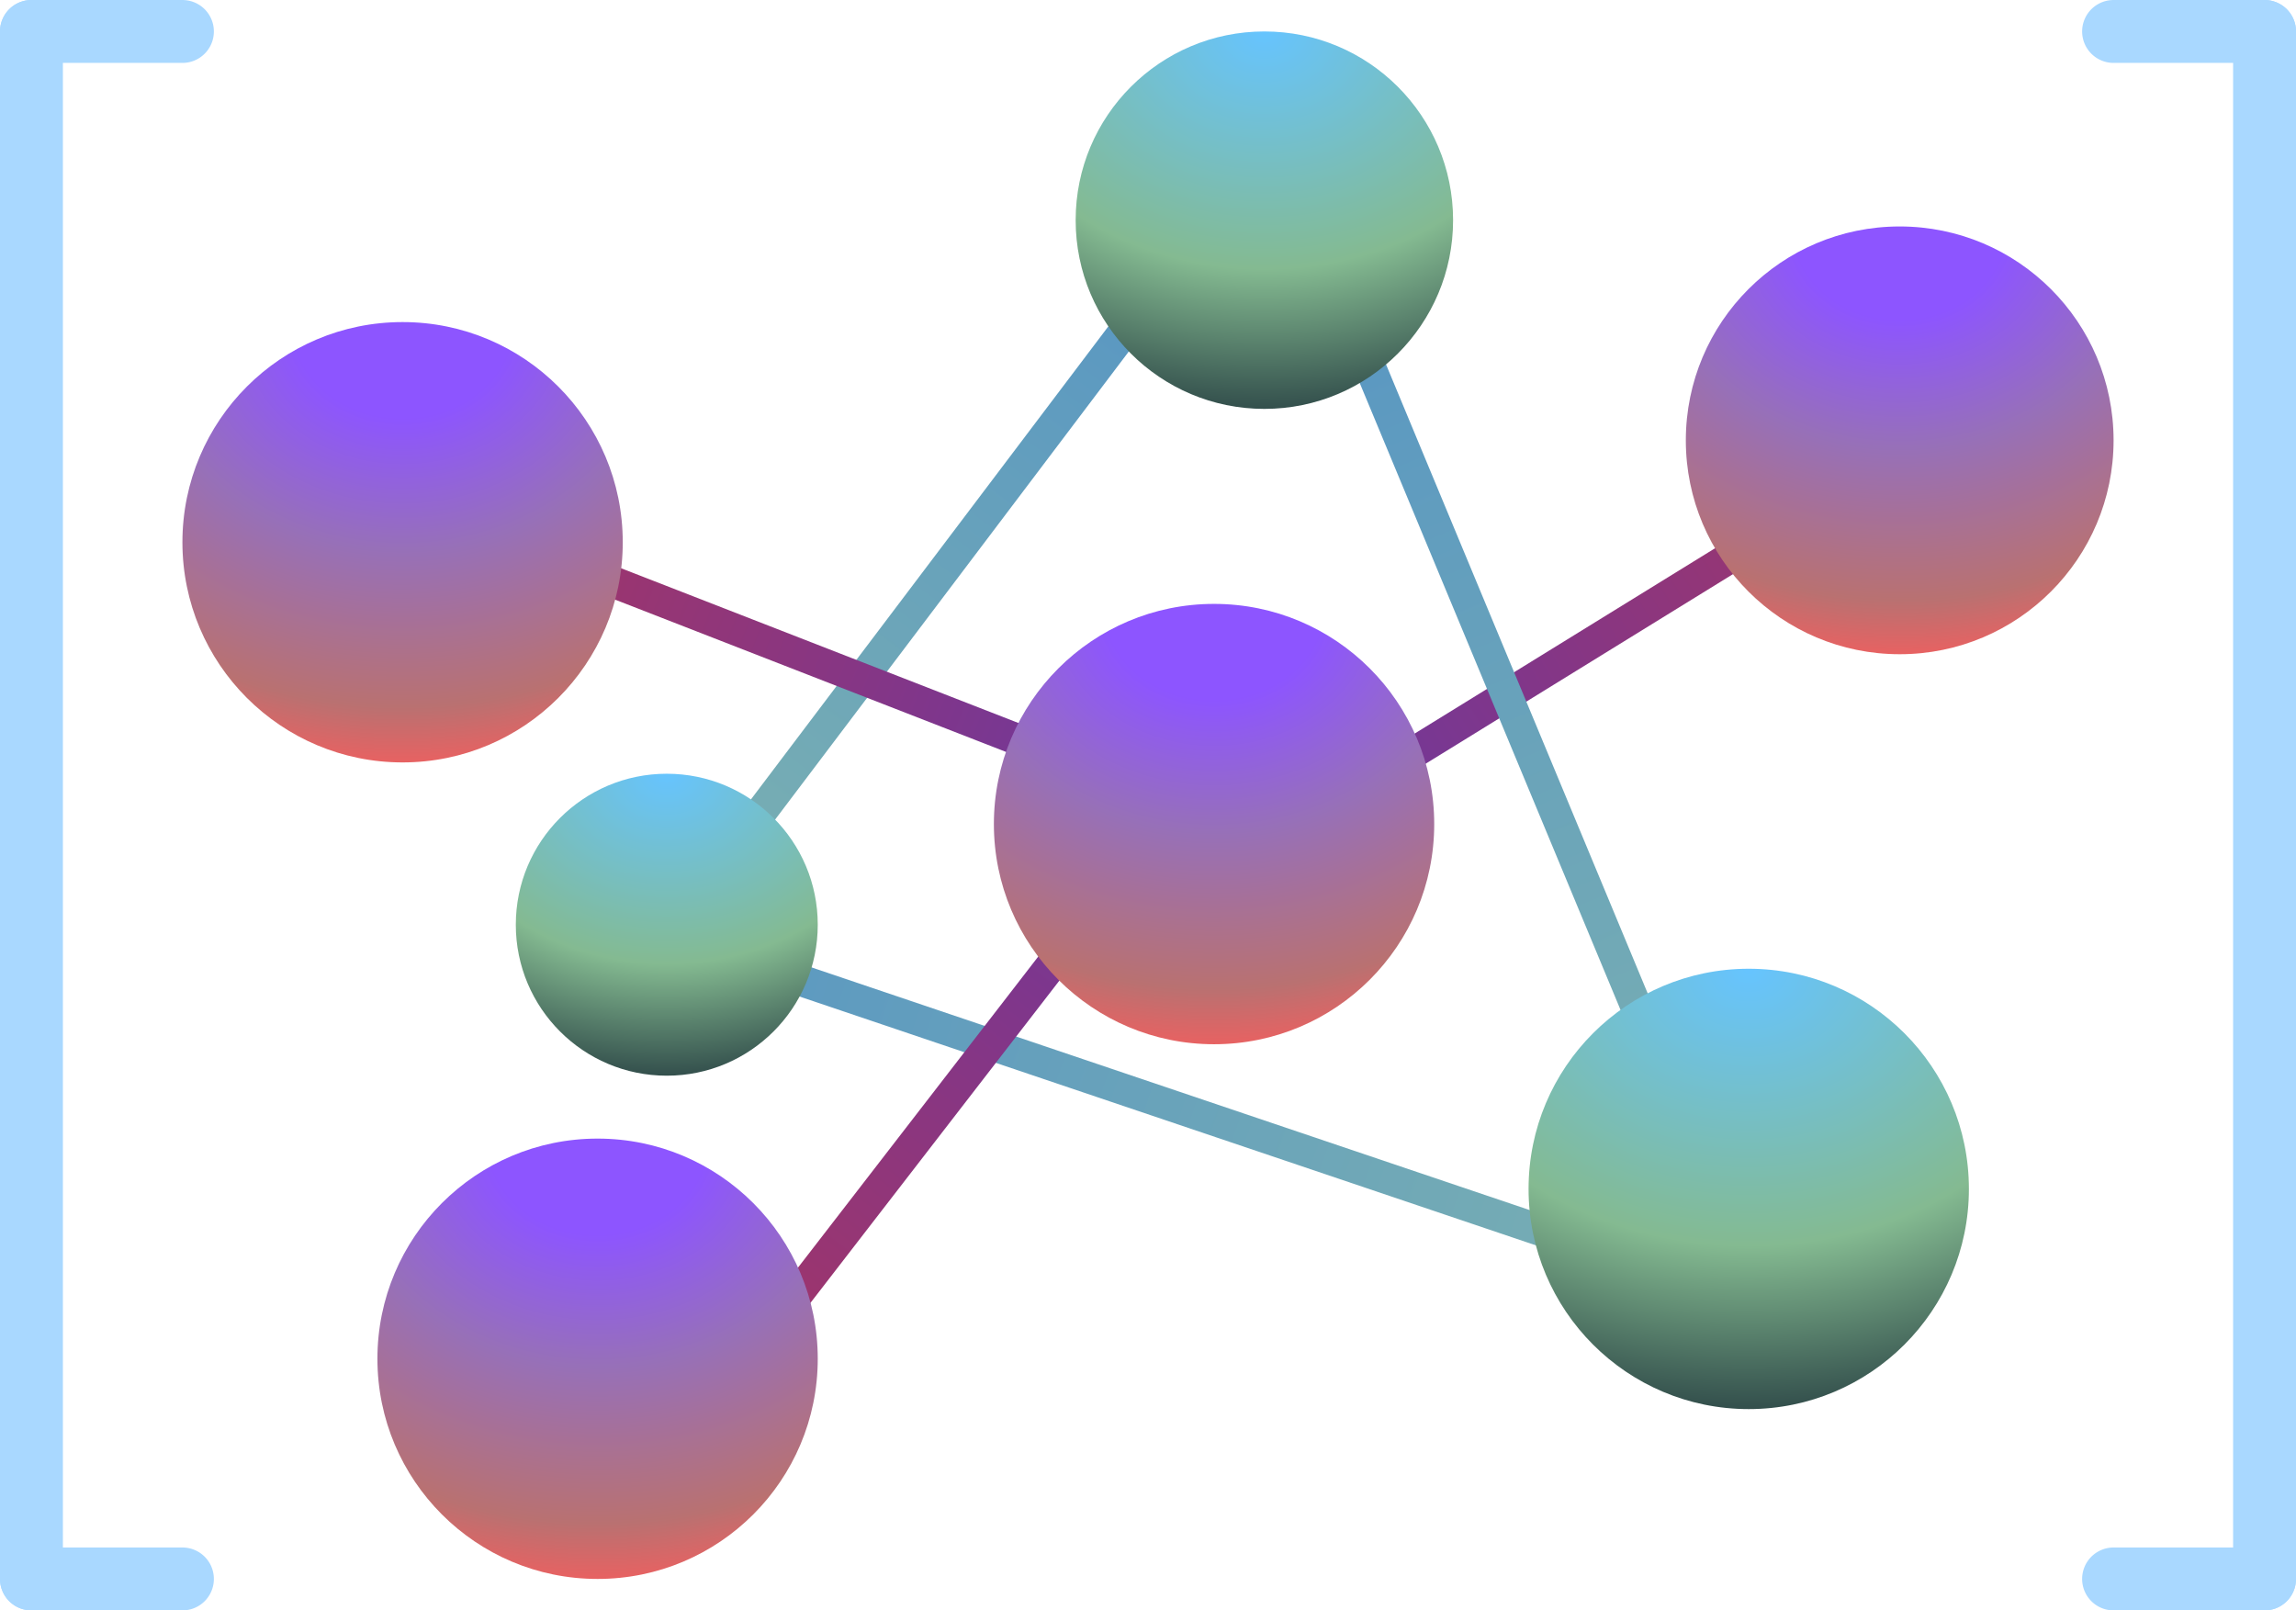 <svg width="365" height="256" viewBox="0 0 365 256" shape-rendering="geometricPrecision" xmlns="http://www.w3.org/2000/svg" xmlns:xlink="http://www.w3.org/1999/xlink"> <defs><linearGradient id="stroke-fill-aZ0Z-3o-aZ0Z-3p" x1="3.8" y1="0" x2="-6.87" y2="0"><stop offset="0.141" stop-color="#9ECB9F" stop-opacity="1"></stop><stop offset="0.481" stop-color="#337AD6" stop-opacity="1"></stop></linearGradient></defs><path d="M105.301 0Q105.301 -0.123 105.289 -0.245Q105.277 -0.367 105.253 -0.488Q105.229 -0.608 105.193 -0.726Q105.157 -0.843 105.11 -0.957Q105.063 -1.07 105.006 -1.178Q104.948 -1.287 104.879 -1.389Q104.811 -1.491 104.733 -1.586Q104.655 -1.681 104.569 -1.768Q104.482 -1.855 104.387 -1.933Q104.292 -2.01 104.19 -2.079Q104.088 -2.147 103.979 -2.205Q103.871 -2.263 103.757 -2.31Q103.644 -2.357 103.526 -2.392Q103.409 -2.428 103.288 -2.452Q103.168 -2.476 103.046 -2.488Q102.924 -2.5 102.801 -2.5L0 -2.5Q-0.123 -2.5 -0.245 -2.488Q-0.367 -2.476 -0.488 -2.452Q-0.608 -2.428 -0.726 -2.392Q-0.843 -2.357 -0.957 -2.31Q-1.07 -2.263 -1.178 -2.205Q-1.287 -2.147 -1.389 -2.079Q-1.491 -2.01 -1.586 -1.933Q-1.681 -1.855 -1.768 -1.768Q-1.855 -1.681 -1.933 -1.586Q-2.01 -1.491 -2.079 -1.389Q-2.147 -1.287 -2.205 -1.178Q-2.263 -1.07 -2.31 -0.957Q-2.357 -0.843 -2.392 -0.726Q-2.428 -0.608 -2.452 -0.488Q-2.476 -0.367 -2.488 -0.245Q-2.5 -0.123 -2.5 0Q-2.5 0.123 -2.488 0.245Q-2.476 0.367 -2.452 0.488Q-2.428 0.608 -2.392 0.726Q-2.357 0.843 -2.31 0.957Q-2.263 1.07 -2.205 1.178Q-2.147 1.287 -2.079 1.389Q-2.01 1.491 -1.933 1.586Q-1.855 1.681 -1.768 1.768Q-1.681 1.855 -1.586 1.933Q-1.491 2.01 -1.389 2.079Q-1.287 2.147 -1.178 2.205Q-1.07 2.263 -0.957 2.31Q-0.843 2.357 -0.726 2.392Q-0.608 2.428 -0.488 2.452Q-0.367 2.476 -0.245 2.488Q-0.123 2.5 0 2.5L102.801 2.5Q102.924 2.5 103.046 2.488Q103.168 2.476 103.288 2.452Q103.409 2.428 103.526 2.392Q103.644 2.357 103.757 2.31Q103.871 2.263 103.979 2.205Q104.088 2.147 104.19 2.079Q104.292 2.01 104.387 1.933Q104.482 1.855 104.569 1.768Q104.655 1.681 104.733 1.586Q104.811 1.491 104.879 1.389Q104.948 1.287 105.006 1.178Q105.063 1.07 105.11 0.957Q105.157 0.843 105.193 0.726Q105.229 0.608 105.253 0.488Q105.277 0.367 105.289 0.245Q105.301 0.123 105.301 0Z" stroke-dasharray="" stroke-linecap="round" stroke-linejoin="miter" stroke-width="5" shape-rendering="geometricPrecision" fill="url(#stroke-fill-aZ0Z-3o-aZ0Z-3p)" transform="matrix(-0.603 0.798 -0.798 -0.603 180 51)" fill-rule="evenodd"></path>  <defs><linearGradient id="stroke-fill-aZ0Z-3g-aZ0Z-3h" x1="3.8" y1="0" x2="-6.87" y2="0"><stop offset="0.141" stop-color="#3E39CE" stop-opacity="1"></stop><stop offset="0.481" stop-color="#D53333" stop-opacity="1"></stop></linearGradient></defs><path d="M85.138 0Q85.138 -0.123 85.126 -0.245Q85.114 -0.367 85.09 -0.488Q85.066 -0.608 85.03 -0.726Q84.995 -0.843 84.947 -0.957Q84.9 -1.07 84.843 -1.178Q84.785 -1.287 84.716 -1.389Q84.648 -1.491 84.57 -1.586Q84.492 -1.681 84.406 -1.768Q84.319 -1.855 84.224 -1.933Q84.129 -2.01 84.027 -2.079Q83.925 -2.147 83.816 -2.205Q83.708 -2.263 83.594 -2.31Q83.481 -2.357 83.364 -2.392Q83.246 -2.428 83.126 -2.452Q83.005 -2.476 82.883 -2.488Q82.761 -2.5 82.638 -2.5L0 -2.5Q-0.123 -2.5 -0.245 -2.488Q-0.367 -2.476 -0.488 -2.452Q-0.608 -2.428 -0.726 -2.392Q-0.843 -2.357 -0.957 -2.31Q-1.07 -2.263 -1.178 -2.205Q-1.287 -2.147 -1.389 -2.079Q-1.491 -2.01 -1.586 -1.933Q-1.681 -1.855 -1.768 -1.768Q-1.855 -1.681 -1.933 -1.586Q-2.01 -1.491 -2.079 -1.389Q-2.147 -1.287 -2.205 -1.178Q-2.263 -1.07 -2.31 -0.957Q-2.357 -0.843 -2.392 -0.726Q-2.428 -0.608 -2.452 -0.488Q-2.476 -0.367 -2.488 -0.245Q-2.5 -0.123 -2.5 0Q-2.5 0.123 -2.488 0.245Q-2.476 0.367 -2.452 0.488Q-2.428 0.608 -2.392 0.726Q-2.357 0.843 -2.31 0.957Q-2.263 1.07 -2.205 1.178Q-2.147 1.287 -2.079 1.389Q-2.01 1.491 -1.933 1.586Q-1.855 1.681 -1.768 1.768Q-1.681 1.855 -1.586 1.933Q-1.491 2.01 -1.389 2.079Q-1.287 2.147 -1.178 2.205Q-1.07 2.263 -0.957 2.31Q-0.843 2.357 -0.726 2.392Q-0.608 2.428 -0.488 2.452Q-0.367 2.476 -0.245 2.488Q-0.123 2.5 0 2.5L82.638 2.5Q82.761 2.5 82.883 2.488Q83.005 2.476 83.126 2.452Q83.246 2.428 83.364 2.392Q83.481 2.357 83.594 2.31Q83.708 2.263 83.816 2.205Q83.925 2.147 84.027 2.079Q84.129 2.01 84.224 1.933Q84.319 1.855 84.406 1.768Q84.492 1.681 84.57 1.586Q84.648 1.491 84.716 1.389Q84.785 1.287 84.843 1.178Q84.9 1.07 84.947 0.957Q84.995 0.843 85.03 0.726Q85.066 0.608 85.09 0.488Q85.114 0.367 85.126 0.245Q85.138 0.123 85.138 0Z" stroke-dasharray="" stroke-linecap="round" stroke-linejoin="miter" stroke-width="5" shape-rendering="geometricPrecision" fill="url(#stroke-fill-aZ0Z-3g-aZ0Z-3h)" transform="matrix(0.932 0.363 -0.363 0.932 91 90)" fill-rule="evenodd"></path>  <defs><linearGradient id="stroke-fill-aZ0Z-41-aZ0Z-42" x1="3.8" y1="0" x2="-6.87" y2="0"><stop offset="0.141" stop-color="#9ECB9F" stop-opacity="1"></stop><stop offset="0.481" stop-color="#337AD6" stop-opacity="1"></stop></linearGradient></defs><path d="M161.88 0Q161.88 -0.123 161.868 -0.245Q161.856 -0.367 161.832 -0.488Q161.808 -0.608 161.772 -0.726Q161.737 -0.843 161.69 -0.957Q161.643 -1.07 161.585 -1.178Q161.527 -1.287 161.459 -1.389Q161.39 -1.491 161.313 -1.586Q161.235 -1.681 161.148 -1.768Q161.061 -1.855 160.966 -1.933Q160.871 -2.01 160.769 -2.079Q160.667 -2.147 160.559 -2.205Q160.45 -2.263 160.337 -2.31Q160.223 -2.357 160.106 -2.392Q159.988 -2.428 159.868 -2.452Q159.747 -2.476 159.625 -2.488Q159.503 -2.5 159.38 -2.5L0 -2.5Q-0.123 -2.5 -0.245 -2.488Q-0.367 -2.476 -0.488 -2.452Q-0.608 -2.428 -0.726 -2.392Q-0.843 -2.357 -0.957 -2.31Q-1.07 -2.263 -1.178 -2.205Q-1.287 -2.147 -1.389 -2.079Q-1.491 -2.01 -1.586 -1.933Q-1.681 -1.855 -1.768 -1.768Q-1.855 -1.681 -1.933 -1.586Q-2.01 -1.491 -2.079 -1.389Q-2.147 -1.287 -2.205 -1.178Q-2.263 -1.07 -2.31 -0.957Q-2.357 -0.843 -2.392 -0.726Q-2.428 -0.608 -2.452 -0.488Q-2.476 -0.367 -2.488 -0.245Q-2.5 -0.123 -2.5 0Q-2.5 0.123 -2.488 0.245Q-2.476 0.367 -2.452 0.488Q-2.428 0.608 -2.392 0.726Q-2.357 0.843 -2.31 0.957Q-2.263 1.07 -2.205 1.178Q-2.147 1.287 -2.079 1.389Q-2.01 1.491 -1.933 1.586Q-1.855 1.681 -1.768 1.768Q-1.681 1.855 -1.586 1.933Q-1.491 2.01 -1.389 2.079Q-1.287 2.147 -1.178 2.205Q-1.07 2.263 -0.957 2.31Q-0.843 2.357 -0.726 2.392Q-0.608 2.428 -0.488 2.452Q-0.367 2.476 -0.245 2.488Q-0.123 2.5 0 2.5L159.38 2.5Q159.503 2.5 159.625 2.488Q159.747 2.476 159.868 2.452Q159.988 2.428 160.106 2.392Q160.223 2.357 160.337 2.31Q160.45 2.263 160.559 2.205Q160.667 2.147 160.769 2.079Q160.871 2.01 160.966 1.933Q161.061 1.855 161.148 1.768Q161.235 1.681 161.313 1.586Q161.39 1.491 161.459 1.389Q161.527 1.287 161.585 1.178Q161.643 1.07 161.69 0.957Q161.737 0.843 161.772 0.726Q161.808 0.608 161.832 0.488Q161.856 0.367 161.868 0.245Q161.88 0.123 161.88 0Z" stroke-dasharray="" stroke-linecap="round" stroke-linejoin="miter" stroke-width="5" shape-rendering="geometricPrecision" fill="url(#stroke-fill-aZ0Z-41-aZ0Z-42)" transform="matrix(0.947 0.32 -0.32 0.947 110 150)" fill-rule="evenodd"></path>  <defs><linearGradient id="stroke-fill-aZ0Z-3i-aZ0Z-3j" x1="3.8" y1="0" x2="-6.87" y2="0"><stop offset="0.141" stop-color="#3E39CE" stop-opacity="1"></stop><stop offset="0.481" stop-color="#D53333" stop-opacity="1"></stop></linearGradient></defs><path d="M85.909 0Q85.909 -0.123 85.897 -0.245Q85.885 -0.367 85.861 -0.488Q85.837 -0.608 85.801 -0.726Q85.765 -0.843 85.718 -0.957Q85.671 -1.07 85.613 -1.178Q85.555 -1.287 85.487 -1.389Q85.419 -1.491 85.341 -1.586Q85.263 -1.681 85.176 -1.768Q85.09 -1.855 84.995 -1.933Q84.9 -2.01 84.797 -2.079Q84.695 -2.147 84.587 -2.205Q84.479 -2.263 84.365 -2.31Q84.252 -2.357 84.134 -2.392Q84.017 -2.428 83.896 -2.452Q83.776 -2.476 83.654 -2.488Q83.531 -2.5 83.409 -2.5L0 -2.5Q-0.123 -2.5 -0.245 -2.488Q-0.367 -2.476 -0.488 -2.452Q-0.608 -2.428 -0.726 -2.392Q-0.843 -2.357 -0.957 -2.31Q-1.07 -2.263 -1.178 -2.205Q-1.287 -2.147 -1.389 -2.079Q-1.491 -2.01 -1.586 -1.933Q-1.681 -1.855 -1.768 -1.768Q-1.855 -1.681 -1.933 -1.586Q-2.01 -1.491 -2.079 -1.389Q-2.147 -1.287 -2.205 -1.178Q-2.263 -1.07 -2.31 -0.957Q-2.357 -0.843 -2.392 -0.726Q-2.428 -0.608 -2.452 -0.488Q-2.476 -0.367 -2.488 -0.245Q-2.5 -0.123 -2.5 0Q-2.5 0.123 -2.488 0.245Q-2.476 0.367 -2.452 0.488Q-2.428 0.608 -2.392 0.726Q-2.357 0.843 -2.31 0.957Q-2.263 1.07 -2.205 1.178Q-2.147 1.287 -2.079 1.389Q-2.01 1.491 -1.933 1.586Q-1.855 1.681 -1.768 1.768Q-1.681 1.855 -1.586 1.933Q-1.491 2.01 -1.389 2.079Q-1.287 2.147 -1.178 2.205Q-1.07 2.263 -0.957 2.31Q-0.843 2.357 -0.726 2.392Q-0.608 2.428 -0.488 2.452Q-0.367 2.476 -0.245 2.488Q-0.123 2.5 0 2.5L83.409 2.5Q83.531 2.5 83.654 2.488Q83.776 2.476 83.896 2.452Q84.017 2.428 84.134 2.392Q84.252 2.357 84.365 2.31Q84.479 2.263 84.587 2.205Q84.695 2.147 84.797 2.079Q84.9 2.01 84.995 1.933Q85.09 1.855 85.176 1.768Q85.263 1.681 85.341 1.586Q85.419 1.491 85.487 1.389Q85.555 1.287 85.613 1.178Q85.671 1.07 85.718 0.957Q85.765 0.843 85.801 0.726Q85.837 0.608 85.861 0.488Q85.885 0.367 85.897 0.245Q85.909 0.123 85.909 0Z" stroke-dasharray="" stroke-linecap="round" stroke-linejoin="miter" stroke-width="5" shape-rendering="geometricPrecision" fill="url(#stroke-fill-aZ0Z-3i-aZ0Z-3j)" transform="matrix(0.611 -0.791 0.791 0.611 125 208)" fill-rule="evenodd"></path>  <defs><linearGradient id="stroke-fill-aZ0Z-3k-aZ0Z-3l" x1="3.8" y1="0" x2="-6.87" y2="0"><stop offset="0.141" stop-color="#3E39CE" stop-opacity="1"></stop><stop offset="0.481" stop-color="#D53333" stop-opacity="1"></stop></linearGradient></defs><path d="M82.425 0Q82.425 -0.123 82.413 -0.245Q82.401 -0.367 82.377 -0.488Q82.353 -0.608 82.317 -0.726Q82.282 -0.843 82.235 -0.957Q82.188 -1.07 82.13 -1.178Q82.072 -1.287 82.004 -1.389Q81.935 -1.491 81.858 -1.586Q81.78 -1.681 81.693 -1.768Q81.606 -1.855 81.511 -1.933Q81.416 -2.01 81.314 -2.079Q81.212 -2.147 81.103 -2.205Q80.995 -2.263 80.882 -2.31Q80.768 -2.357 80.651 -2.392Q80.533 -2.428 80.413 -2.452Q80.292 -2.476 80.17 -2.488Q80.048 -2.5 79.925 -2.5L0 -2.5Q-0.123 -2.5 -0.245 -2.488Q-0.367 -2.476 -0.488 -2.452Q-0.608 -2.428 -0.726 -2.392Q-0.843 -2.357 -0.957 -2.31Q-1.07 -2.263 -1.178 -2.205Q-1.287 -2.147 -1.389 -2.079Q-1.491 -2.01 -1.586 -1.933Q-1.681 -1.855 -1.768 -1.768Q-1.855 -1.681 -1.933 -1.586Q-2.01 -1.491 -2.079 -1.389Q-2.147 -1.287 -2.205 -1.178Q-2.263 -1.07 -2.31 -0.957Q-2.357 -0.843 -2.392 -0.726Q-2.428 -0.608 -2.452 -0.488Q-2.476 -0.367 -2.488 -0.245Q-2.5 -0.123 -2.5 0Q-2.5 0.123 -2.488 0.245Q-2.476 0.367 -2.452 0.488Q-2.428 0.608 -2.392 0.726Q-2.357 0.843 -2.31 0.957Q-2.263 1.07 -2.205 1.178Q-2.147 1.287 -2.079 1.389Q-2.01 1.491 -1.933 1.586Q-1.855 1.681 -1.768 1.768Q-1.681 1.855 -1.586 1.933Q-1.491 2.01 -1.389 2.079Q-1.287 2.147 -1.178 2.205Q-1.07 2.263 -0.957 2.31Q-0.843 2.357 -0.726 2.392Q-0.608 2.428 -0.488 2.452Q-0.367 2.476 -0.245 2.488Q-0.123 2.5 0 2.5L79.925 2.5Q80.048 2.5 80.17 2.488Q80.292 2.476 80.413 2.452Q80.533 2.428 80.651 2.392Q80.768 2.357 80.882 2.31Q80.995 2.263 81.103 2.205Q81.212 2.147 81.314 2.079Q81.416 2.01 81.511 1.933Q81.606 1.855 81.693 1.768Q81.78 1.681 81.858 1.586Q81.935 1.491 82.004 1.389Q82.072 1.287 82.13 1.178Q82.188 1.07 82.235 0.957Q82.282 0.843 82.317 0.726Q82.353 0.608 82.377 0.488Q82.401 0.367 82.413 0.245Q82.425 0.123 82.425 0Z" stroke-dasharray="" stroke-linecap="round" stroke-linejoin="miter" stroke-width="5" shape-rendering="geometricPrecision" fill="url(#stroke-fill-aZ0Z-3k-aZ0Z-3l)" transform="matrix(-0.851 0.525 -0.525 -0.851 289 80)" fill-rule="evenodd"></path>  <defs><linearGradient id="stroke-fill-aZ0Z-3q-aZ0Z-3r" x1="3.8" y1="0" x2="-6.87" y2="0"><stop offset="0.141" stop-color="#9ECB9F" stop-opacity="1"></stop><stop offset="0.481" stop-color="#337AD6" stop-opacity="1"></stop></linearGradient></defs><path d="M137.885 0Q137.885 -0.123 137.873 -0.245Q137.861 -0.367 137.837 -0.488Q137.813 -0.608 137.777 -0.726Q137.741 -0.843 137.694 -0.957Q137.647 -1.07 137.589 -1.178Q137.532 -1.287 137.463 -1.389Q137.395 -1.491 137.317 -1.586Q137.239 -1.681 137.152 -1.768Q137.066 -1.855 136.971 -1.933Q136.876 -2.01 136.774 -2.079Q136.671 -2.147 136.563 -2.205Q136.455 -2.263 136.341 -2.31Q136.228 -2.357 136.11 -2.392Q135.993 -2.428 135.872 -2.452Q135.752 -2.476 135.63 -2.488Q135.507 -2.5 135.385 -2.5L0 -2.5Q-0.123 -2.5 -0.245 -2.488Q-0.367 -2.476 -0.488 -2.452Q-0.608 -2.428 -0.726 -2.392Q-0.843 -2.357 -0.957 -2.31Q-1.07 -2.263 -1.178 -2.205Q-1.287 -2.147 -1.389 -2.079Q-1.491 -2.01 -1.586 -1.933Q-1.681 -1.855 -1.768 -1.768Q-1.855 -1.681 -1.933 -1.586Q-2.01 -1.491 -2.079 -1.389Q-2.147 -1.287 -2.205 -1.178Q-2.263 -1.07 -2.31 -0.957Q-2.357 -0.843 -2.392 -0.726Q-2.428 -0.608 -2.452 -0.488Q-2.476 -0.367 -2.488 -0.245Q-2.5 -0.123 -2.5 0Q-2.5 0.123 -2.488 0.245Q-2.476 0.367 -2.452 0.488Q-2.428 0.608 -2.392 0.726Q-2.357 0.843 -2.31 0.957Q-2.263 1.07 -2.205 1.178Q-2.147 1.287 -2.079 1.389Q-2.01 1.491 -1.933 1.586Q-1.855 1.681 -1.768 1.768Q-1.681 1.855 -1.586 1.933Q-1.491 2.01 -1.389 2.079Q-1.287 2.147 -1.178 2.205Q-1.07 2.263 -0.957 2.31Q-0.843 2.357 -0.726 2.392Q-0.608 2.428 -0.488 2.452Q-0.367 2.476 -0.245 2.488Q-0.123 2.5 0 2.5L135.385 2.5Q135.507 2.5 135.63 2.488Q135.752 2.476 135.872 2.452Q135.993 2.428 136.11 2.392Q136.228 2.357 136.341 2.31Q136.455 2.263 136.563 2.205Q136.671 2.147 136.774 2.079Q136.876 2.01 136.971 1.933Q137.066 1.855 137.152 1.768Q137.239 1.681 137.317 1.586Q137.395 1.491 137.463 1.389Q137.532 1.287 137.589 1.178Q137.647 1.07 137.694 0.957Q137.741 0.843 137.777 0.726Q137.813 0.608 137.837 0.488Q137.861 0.367 137.873 0.245Q137.885 0.123 137.885 0Z" stroke-dasharray="" stroke-linecap="round" stroke-linejoin="miter" stroke-width="5" shape-rendering="geometricPrecision" fill="url(#stroke-fill-aZ0Z-3q-aZ0Z-3r)" transform="matrix(0.384 0.923 -0.923 0.384 216 54)" fill-rule="evenodd"></path> <defs><radialGradient id="fill-aZ0Z-f-cNOQ-2" fx="0.5" fy="0" cx="0.5" cy="0" r="1.066" gradientTransform="translate(0.5, 0), scale(1,1), rotate(90), scale(1, 1.145), translate(-0.5, 0)"><stop offset="0.203" stop-color="#8D55FF" stop-opacity="1"></stop><stop offset="0.486" stop-color="#9770B8" stop-opacity="1"></stop><stop offset="0.82" stop-color="#B97171" stop-opacity="1"></stop><stop offset="1" stop-color="#FF5A5A" stop-opacity="1"></stop></radialGradient></defs><path d="M35 70C54.33 70 70 54.33 70 35C70 15.67 54.33 0 35 0C15.67 0 0 15.67 0 35C0 54.33 15.67 70 35 70Z" shape-rendering="geometricPrecision" fill="url(#fill-aZ0Z-f-cNOQ-2)" style="fill-rule:evenodd" transform="matrix(1 0 0 1 29 51.2)"></path><defs><radialGradient id="fill-aZ0Z-3a-aZ0Z-3b" fx="0.5" fy="0" cx="0.5" cy="0" r="1.066" gradientTransform="translate(0.5, 0), scale(1,1), rotate(90), scale(1, 1.145), translate(-0.5, 0)"><stop offset="0.203" stop-color="#8D55FF" stop-opacity="1"></stop><stop offset="0.486" stop-color="#9770B8" stop-opacity="1"></stop><stop offset="0.82" stop-color="#B97171" stop-opacity="1"></stop><stop offset="1" stop-color="#FF5A5A" stop-opacity="1"></stop></radialGradient></defs><path d="M34 68C52.778 68 68 52.778 68 34C68 15.222 52.778 0 34 0C15.222 0 0 15.222 0 34C0 52.778 15.222 68 34 68Z" shape-rendering="geometricPrecision" fill="url(#fill-aZ0Z-3a-aZ0Z-3b)" style="fill-rule:evenodd" transform="matrix(1 0 0 1 268 36)"></path><defs><radialGradient id="fill-aZ0Z-37-aZ0Z-38" fx="0.5" fy="0" cx="0.5" cy="0" r="1.066" gradientTransform="translate(0.5, 0), scale(1,1), rotate(90), scale(1, 1.145), translate(-0.5, 0)"><stop offset="0.203" stop-color="#8D55FF" stop-opacity="1"></stop><stop offset="0.486" stop-color="#9770B8" stop-opacity="1"></stop><stop offset="0.82" stop-color="#B97171" stop-opacity="1"></stop><stop offset="1" stop-color="#FF5A5A" stop-opacity="1"></stop></radialGradient></defs><path d="M35 70C54.33 70 70 54.33 70 35C70 15.67 54.33 0 35 0C15.67 0 0 15.67 0 35C0 54.33 15.67 70 35 70Z" shape-rendering="geometricPrecision" fill="url(#fill-aZ0Z-37-aZ0Z-38)" style="fill-rule:evenodd" transform="matrix(1 0 0 1 60 181)"></path><defs><radialGradient id="fill-aZ0Z-3d-aZ0Z-3e" fx="0.5" fy="0" cx="0.5" cy="0" r="1.066" gradientTransform="translate(0.5, 0), scale(1,1), rotate(90), scale(1, 1.145), translate(-0.5, 0)"><stop offset="0.203" stop-color="#8D55FF" stop-opacity="1"></stop><stop offset="0.486" stop-color="#9770B8" stop-opacity="1"></stop><stop offset="0.82" stop-color="#B97171" stop-opacity="1"></stop><stop offset="1" stop-color="#FF5A5A" stop-opacity="1"></stop></radialGradient></defs><path d="M35 70C54.33 70 70 54.33 70 35C70 15.67 54.33 0 35 0C15.67 0 0 15.67 0 35C0 54.33 15.67 70 35 70Z" shape-rendering="geometricPrecision" fill="url(#fill-aZ0Z-3d-aZ0Z-3e)" style="fill-rule:evenodd" transform="matrix(1 0 0 1 158 96)"></path><defs><radialGradient id="fill-aZ0Z-q-aZ0Z-r" fx="0.5" fy="0" cx="0.5" cy="0" r="1" gradientTransform="translate(0.5, 0), scale(1,1), rotate(90), scale(1, 1.238), translate(-0.5, 0)"><stop offset="0" stop-color="#66C4FF" stop-opacity="1"></stop><stop offset="0.629" stop-color="#84BA91" stop-opacity="1"></stop><stop offset="1" stop-color="#334F4C" stop-opacity="1"></stop></radialGradient></defs><path d="M30 60C46.569 60 60 46.569 60 30C60 13.431 46.569 0 30 0C13.431 0 0 13.431 0 30C0 46.569 13.431 60 30 60Z" shape-rendering="geometricPrecision" fill="url(#fill-aZ0Z-q-aZ0Z-r)" style="fill-rule:evenodd" transform="matrix(1 0 0 1 171 5)"></path><defs><radialGradient id="fill-aZ0Z-3v-aZ0Z-3w" fx="0.5" fy="0" cx="0.5" cy="0" r="1" gradientTransform="translate(0.5, 0), scale(1,1), rotate(90), scale(1, 1.238), translate(-0.5, 0)"><stop offset="0" stop-color="#66C4FF" stop-opacity="1"></stop><stop offset="0.629" stop-color="#84BA91" stop-opacity="1"></stop><stop offset="1" stop-color="#334F4C" stop-opacity="1"></stop></radialGradient></defs><path d="M35 70C54.33 70 70 54.33 70 35C70 15.67 54.33 0 35 0C15.67 0 0 15.67 0 35C0 54.33 15.67 70 35 70Z" shape-rendering="geometricPrecision" fill="url(#fill-aZ0Z-3v-aZ0Z-3w)" style="fill-rule:evenodd" transform="matrix(1 0 0 1 243 154)"></path><defs><radialGradient id="fill-aZ0Z-3y-aZ0Z-3z" fx="0.5" fy="0" cx="0.5" cy="0" r="1" gradientTransform="translate(0.5, 0), scale(1,1), rotate(90), scale(1, 1.238), translate(-0.5, 0)"><stop offset="0" stop-color="#66C4FF" stop-opacity="1"></stop><stop offset="0.629" stop-color="#84BA91" stop-opacity="1"></stop><stop offset="1" stop-color="#334F4C" stop-opacity="1"></stop></radialGradient></defs><path d="M24 48C37.255 48 48 37.255 48 24C48 10.745 37.255 0 24 0C10.745 0 0 10.745 0 24C0 37.255 10.745 48 24 48Z" shape-rendering="geometricPrecision" fill="url(#fill-aZ0Z-3y-aZ0Z-3z)" style="fill-rule:evenodd" transform="matrix(1 0 0 1 82 123)"></path> <path d="M29 0Q29 -0.123 28.994 -0.245Q28.988 -0.368 28.976 -0.49Q28.964 -0.612 28.946 -0.734Q28.928 -0.855 28.904 -0.975Q28.88 -1.096 28.85 -1.215Q28.82 -1.334 28.785 -1.451Q28.749 -1.569 28.708 -1.684Q28.666 -1.8 28.619 -1.913Q28.572 -2.027 28.52 -2.138Q28.468 -2.249 28.41 -2.357Q28.352 -2.465 28.289 -2.571Q28.226 -2.676 28.157 -2.778Q28.089 -2.88 28.016 -2.978Q27.943 -3.077 27.865 -3.172Q27.787 -3.267 27.705 -3.358Q27.622 -3.449 27.535 -3.536Q27.449 -3.622 27.358 -3.705Q27.267 -3.787 27.172 -3.865Q27.077 -3.943 26.979 -4.016Q26.88 -4.089 26.778 -4.157Q26.676 -4.226 26.57 -4.289Q26.465 -4.352 26.357 -4.41Q26.249 -4.467 26.138 -4.52Q26.027 -4.572 25.913 -4.619Q25.8 -4.666 25.684 -4.708Q25.569 -4.749 25.451 -4.785Q25.334 -4.82 25.215 -4.85Q25.096 -4.88 24.976 -4.904Q24.855 -4.928 24.734 -4.946Q24.612 -4.964 24.49 -4.976Q24.368 -4.988 24.245 -4.994Q24.123 -5 24 -5L0 -5Q-0.123 -5 -0.245 -4.994Q-0.368 -4.988 -0.49 -4.976Q-0.612 -4.964 -0.734 -4.946Q-0.855 -4.928 -0.975 -4.904Q-1.096 -4.88 -1.215 -4.85Q-1.334 -4.82 -1.451 -4.785Q-1.569 -4.749 -1.684 -4.708Q-1.8 -4.666 -1.913 -4.619Q-2.027 -4.572 -2.138 -4.52Q-2.249 -4.467 -2.357 -4.41Q-2.465 -4.352 -2.571 -4.289Q-2.676 -4.226 -2.778 -4.157Q-2.88 -4.089 -2.978 -4.016Q-3.077 -3.943 -3.172 -3.865Q-3.267 -3.787 -3.358 -3.705Q-3.449 -3.622 -3.536 -3.536Q-3.622 -3.449 -3.705 -3.358Q-3.787 -3.267 -3.865 -3.172Q-3.943 -3.077 -4.016 -2.978Q-4.089 -2.88 -4.157 -2.778Q-4.226 -2.676 -4.289 -2.571Q-4.352 -2.465 -4.41 -2.357Q-4.467 -2.249 -4.52 -2.138Q-4.572 -2.027 -4.619 -1.913Q-4.666 -1.8 -4.708 -1.684Q-4.749 -1.569 -4.785 -1.451Q-4.82 -1.334 -4.85 -1.215Q-4.88 -1.096 -4.904 -0.975Q-4.928 -0.855 -4.946 -0.734Q-4.964 -0.612 -4.976 -0.49Q-4.988 -0.368 -4.994 -0.245Q-5 -0.123 -5 0Q-5 0.123 -4.994 0.245Q-4.988 0.368 -4.976 0.49Q-4.964 0.612 -4.946 0.734Q-4.928 0.855 -4.904 0.975Q-4.88 1.096 -4.85 1.215Q-4.82 1.334 -4.785 1.451Q-4.749 1.569 -4.708 1.684Q-4.666 1.8 -4.619 1.913Q-4.572 2.027 -4.52 2.138Q-4.467 2.249 -4.41 2.357Q-4.352 2.465 -4.289 2.571Q-4.226 2.676 -4.157 2.778Q-4.089 2.88 -4.016 2.978Q-3.943 3.077 -3.865 3.172Q-3.787 3.267 -3.705 3.358Q-3.622 3.449 -3.536 3.536Q-3.449 3.622 -3.358 3.705Q-3.267 3.787 -3.172 3.865Q-3.077 3.943 -2.978 4.016Q-2.88 4.089 -2.778 4.157Q-2.676 4.226 -2.571 4.289Q-2.465 4.352 -2.357 4.41Q-2.249 4.467 -2.138 4.52Q-2.027 4.572 -1.913 4.619Q-1.8 4.666 -1.684 4.708Q-1.569 4.749 -1.451 4.785Q-1.334 4.82 -1.215 4.85Q-1.096 4.88 -0.975 4.904Q-0.855 4.928 -0.734 4.946Q-0.612 4.964 -0.49 4.976Q-0.368 4.988 -0.245 4.994Q-0.123 5 0 5L24 5Q24.123 5 24.245 4.994Q24.368 4.988 24.49 4.976Q24.612 4.964 24.734 4.946Q24.855 4.928 24.976 4.904Q25.096 4.88 25.215 4.85Q25.334 4.82 25.451 4.785Q25.569 4.749 25.684 4.708Q25.8 4.666 25.913 4.619Q26.027 4.572 26.138 4.52Q26.249 4.467 26.357 4.41Q26.465 4.352 26.57 4.289Q26.676 4.226 26.778 4.157Q26.88 4.089 26.979 4.016Q27.077 3.943 27.172 3.865Q27.267 3.787 27.358 3.705Q27.449 3.622 27.535 3.536Q27.622 3.449 27.705 3.358Q27.787 3.267 27.865 3.172Q27.943 3.077 28.016 2.978Q28.089 2.88 28.157 2.778Q28.226 2.676 28.289 2.571Q28.352 2.465 28.41 2.357Q28.468 2.249 28.52 2.138Q28.572 2.027 28.619 1.913Q28.666 1.8 28.708 1.684Q28.749 1.569 28.785 1.451Q28.82 1.334 28.85 1.215Q28.88 1.096 28.904 0.975Q28.928 0.855 28.946 0.734Q28.964 0.612 28.976 0.49Q28.988 0.368 28.994 0.245Q29 0.123 29 0Z" stroke-dasharray="" stroke-linecap="round" stroke-linejoin="miter" stroke-width="10" shape-rendering="geometricPrecision" fill="#A9D8FF" transform="matrix(1 0 0 1 5 5)" fill-rule="evenodd"></path>  <path d="M251 0Q251 -0.123 250.994 -0.245Q250.988 -0.368 250.976 -0.49Q250.964 -0.612 250.946 -0.734Q250.928 -0.855 250.904 -0.975Q250.88 -1.096 250.85 -1.215Q250.82 -1.334 250.785 -1.451Q250.749 -1.569 250.708 -1.684Q250.666 -1.8 250.619 -1.913Q250.572 -2.027 250.52 -2.138Q250.467 -2.249 250.41 -2.357Q250.352 -2.465 250.289 -2.571Q250.226 -2.676 250.157 -2.778Q250.089 -2.88 250.016 -2.978Q249.943 -3.077 249.865 -3.172Q249.787 -3.267 249.705 -3.358Q249.622 -3.449 249.536 -3.536Q249.449 -3.622 249.358 -3.705Q249.267 -3.787 249.172 -3.865Q249.077 -3.943 248.978 -4.016Q248.88 -4.089 248.778 -4.157Q248.676 -4.226 248.57 -4.289Q248.465 -4.352 248.357 -4.41Q248.249 -4.467 248.138 -4.52Q248.027 -4.572 247.913 -4.619Q247.8 -4.666 247.684 -4.708Q247.569 -4.749 247.451 -4.785Q247.334 -4.82 247.215 -4.85Q247.096 -4.88 246.975 -4.904Q246.855 -4.928 246.734 -4.946Q246.612 -4.964 246.49 -4.976Q246.368 -4.988 246.245 -4.994Q246.123 -5 246 -5L0 -5Q-0.123 -5 -0.245 -4.994Q-0.368 -4.988 -0.49 -4.976Q-0.612 -4.964 -0.734 -4.946Q-0.855 -4.928 -0.975 -4.904Q-1.096 -4.88 -1.215 -4.85Q-1.334 -4.82 -1.451 -4.785Q-1.569 -4.749 -1.684 -4.708Q-1.8 -4.666 -1.913 -4.619Q-2.027 -4.572 -2.138 -4.52Q-2.249 -4.467 -2.357 -4.41Q-2.465 -4.352 -2.571 -4.289Q-2.676 -4.226 -2.778 -4.157Q-2.88 -4.089 -2.978 -4.016Q-3.077 -3.943 -3.172 -3.865Q-3.267 -3.787 -3.358 -3.705Q-3.449 -3.622 -3.536 -3.536Q-3.622 -3.449 -3.705 -3.358Q-3.787 -3.267 -3.865 -3.172Q-3.943 -3.077 -4.016 -2.978Q-4.089 -2.88 -4.157 -2.778Q-4.226 -2.676 -4.289 -2.571Q-4.352 -2.465 -4.41 -2.357Q-4.467 -2.249 -4.52 -2.138Q-4.572 -2.027 -4.619 -1.913Q-4.666 -1.8 -4.708 -1.684Q-4.749 -1.569 -4.785 -1.451Q-4.82 -1.334 -4.85 -1.215Q-4.88 -1.096 -4.904 -0.975Q-4.928 -0.855 -4.946 -0.734Q-4.964 -0.612 -4.976 -0.49Q-4.988 -0.368 -4.994 -0.245Q-5 -0.123 -5 0Q-5 0.123 -4.994 0.245Q-4.988 0.368 -4.976 0.49Q-4.964 0.612 -4.946 0.734Q-4.928 0.855 -4.904 0.975Q-4.88 1.096 -4.85 1.215Q-4.82 1.334 -4.785 1.451Q-4.749 1.569 -4.708 1.684Q-4.666 1.8 -4.619 1.913Q-4.572 2.027 -4.52 2.138Q-4.467 2.249 -4.41 2.357Q-4.352 2.465 -4.289 2.571Q-4.226 2.676 -4.157 2.778Q-4.089 2.88 -4.016 2.978Q-3.943 3.077 -3.865 3.172Q-3.787 3.267 -3.705 3.358Q-3.622 3.449 -3.536 3.536Q-3.449 3.622 -3.358 3.705Q-3.267 3.787 -3.172 3.865Q-3.077 3.943 -2.978 4.016Q-2.88 4.089 -2.778 4.157Q-2.676 4.226 -2.571 4.289Q-2.465 4.352 -2.357 4.41Q-2.249 4.467 -2.138 4.52Q-2.027 4.572 -1.913 4.619Q-1.8 4.666 -1.684 4.708Q-1.569 4.749 -1.451 4.785Q-1.334 4.82 -1.215 4.85Q-1.096 4.88 -0.975 4.904Q-0.855 4.928 -0.734 4.946Q-0.612 4.964 -0.49 4.976Q-0.368 4.988 -0.245 4.994Q-0.123 5 0 5L246 5Q246.123 5 246.245 4.994Q246.368 4.988 246.49 4.976Q246.612 4.964 246.734 4.946Q246.855 4.928 246.975 4.904Q247.096 4.88 247.215 4.85Q247.334 4.82 247.451 4.785Q247.569 4.749 247.684 4.708Q247.8 4.666 247.913 4.619Q248.027 4.572 248.138 4.52Q248.249 4.467 248.357 4.41Q248.465 4.352 248.57 4.289Q248.676 4.226 248.778 4.157Q248.88 4.089 248.978 4.016Q249.077 3.943 249.172 3.865Q249.267 3.787 249.358 3.705Q249.449 3.622 249.536 3.536Q249.622 3.449 249.705 3.358Q249.787 3.267 249.865 3.172Q249.943 3.077 250.016 2.978Q250.089 2.88 250.157 2.778Q250.226 2.676 250.289 2.571Q250.352 2.465 250.41 2.357Q250.467 2.249 250.52 2.138Q250.572 2.027 250.619 1.913Q250.666 1.8 250.708 1.684Q250.749 1.569 250.785 1.451Q250.82 1.334 250.85 1.215Q250.88 1.096 250.904 0.975Q250.928 0.855 250.946 0.734Q250.964 0.612 250.976 0.49Q250.988 0.368 250.994 0.245Q251 0.123 251 0Z" stroke-dasharray="" stroke-linecap="round" stroke-linejoin="miter" stroke-width="10" shape-rendering="geometricPrecision" fill="#A9D8FF" transform="matrix(6.123233995736766e-17 1 -1 6.123233995736766e-17 5 5)" fill-rule="evenodd"></path>  <path d="M29 0Q29 -0.123 28.994 -0.245Q28.988 -0.368 28.976 -0.49Q28.964 -0.612 28.946 -0.734Q28.928 -0.855 28.904 -0.975Q28.88 -1.096 28.85 -1.215Q28.82 -1.334 28.785 -1.451Q28.749 -1.569 28.708 -1.684Q28.666 -1.8 28.619 -1.913Q28.572 -2.027 28.52 -2.138Q28.468 -2.249 28.41 -2.357Q28.352 -2.465 28.289 -2.571Q28.226 -2.676 28.157 -2.778Q28.089 -2.88 28.016 -2.978Q27.943 -3.077 27.865 -3.172Q27.787 -3.267 27.705 -3.358Q27.622 -3.449 27.535 -3.536Q27.449 -3.622 27.358 -3.705Q27.267 -3.787 27.172 -3.865Q27.077 -3.943 26.979 -4.016Q26.88 -4.089 26.778 -4.157Q26.676 -4.226 26.57 -4.289Q26.465 -4.352 26.357 -4.41Q26.249 -4.467 26.138 -4.52Q26.027 -4.572 25.913 -4.619Q25.8 -4.666 25.684 -4.708Q25.569 -4.749 25.451 -4.785Q25.334 -4.82 25.215 -4.85Q25.096 -4.88 24.976 -4.904Q24.855 -4.928 24.734 -4.946Q24.612 -4.964 24.49 -4.976Q24.368 -4.988 24.245 -4.994Q24.123 -5 24 -5L0 -5Q-0.123 -5 -0.245 -4.994Q-0.368 -4.988 -0.49 -4.976Q-0.612 -4.964 -0.734 -4.946Q-0.855 -4.928 -0.975 -4.904Q-1.096 -4.88 -1.215 -4.85Q-1.334 -4.82 -1.451 -4.785Q-1.569 -4.749 -1.684 -4.708Q-1.8 -4.666 -1.913 -4.619Q-2.027 -4.572 -2.138 -4.52Q-2.249 -4.467 -2.357 -4.41Q-2.465 -4.352 -2.571 -4.289Q-2.676 -4.226 -2.778 -4.157Q-2.88 -4.089 -2.978 -4.016Q-3.077 -3.943 -3.172 -3.865Q-3.267 -3.787 -3.358 -3.705Q-3.449 -3.622 -3.536 -3.536Q-3.622 -3.449 -3.705 -3.358Q-3.787 -3.267 -3.865 -3.172Q-3.943 -3.077 -4.016 -2.978Q-4.089 -2.88 -4.157 -2.778Q-4.226 -2.676 -4.289 -2.571Q-4.352 -2.465 -4.41 -2.357Q-4.467 -2.249 -4.52 -2.138Q-4.572 -2.027 -4.619 -1.913Q-4.666 -1.8 -4.708 -1.684Q-4.749 -1.569 -4.785 -1.451Q-4.82 -1.334 -4.85 -1.215Q-4.88 -1.096 -4.904 -0.975Q-4.928 -0.855 -4.946 -0.734Q-4.964 -0.612 -4.976 -0.49Q-4.988 -0.368 -4.994 -0.245Q-5 -0.123 -5 0Q-5 0.123 -4.994 0.245Q-4.988 0.368 -4.976 0.49Q-4.964 0.612 -4.946 0.734Q-4.928 0.855 -4.904 0.975Q-4.88 1.096 -4.85 1.215Q-4.82 1.334 -4.785 1.451Q-4.749 1.569 -4.708 1.684Q-4.666 1.8 -4.619 1.913Q-4.572 2.027 -4.52 2.138Q-4.467 2.249 -4.41 2.357Q-4.352 2.465 -4.289 2.571Q-4.226 2.676 -4.157 2.778Q-4.089 2.88 -4.016 2.978Q-3.943 3.077 -3.865 3.172Q-3.787 3.267 -3.705 3.358Q-3.622 3.449 -3.536 3.536Q-3.449 3.622 -3.358 3.705Q-3.267 3.787 -3.172 3.865Q-3.077 3.943 -2.978 4.016Q-2.88 4.089 -2.778 4.157Q-2.676 4.226 -2.571 4.289Q-2.465 4.352 -2.357 4.41Q-2.249 4.467 -2.138 4.52Q-2.027 4.572 -1.913 4.619Q-1.8 4.666 -1.684 4.708Q-1.569 4.749 -1.451 4.785Q-1.334 4.82 -1.215 4.85Q-1.096 4.88 -0.975 4.904Q-0.855 4.928 -0.734 4.946Q-0.612 4.964 -0.49 4.976Q-0.368 4.988 -0.245 4.994Q-0.123 5 0 5L24 5Q24.123 5 24.245 4.994Q24.368 4.988 24.49 4.976Q24.612 4.964 24.734 4.946Q24.855 4.928 24.976 4.904Q25.096 4.88 25.215 4.85Q25.334 4.82 25.451 4.785Q25.569 4.749 25.684 4.708Q25.8 4.666 25.913 4.619Q26.027 4.572 26.138 4.52Q26.249 4.467 26.357 4.41Q26.465 4.352 26.57 4.289Q26.676 4.226 26.778 4.157Q26.88 4.089 26.979 4.016Q27.077 3.943 27.172 3.865Q27.267 3.787 27.358 3.705Q27.449 3.622 27.535 3.536Q27.622 3.449 27.705 3.358Q27.787 3.267 27.865 3.172Q27.943 3.077 28.016 2.978Q28.089 2.88 28.157 2.778Q28.226 2.676 28.289 2.571Q28.352 2.465 28.41 2.357Q28.468 2.249 28.52 2.138Q28.572 2.027 28.619 1.913Q28.666 1.8 28.708 1.684Q28.749 1.569 28.785 1.451Q28.82 1.334 28.85 1.215Q28.88 1.096 28.904 0.975Q28.928 0.855 28.946 0.734Q28.964 0.612 28.976 0.49Q28.988 0.368 28.994 0.245Q29 0.123 29 0Z" stroke-dasharray="" stroke-linecap="round" stroke-linejoin="miter" stroke-width="10" shape-rendering="geometricPrecision" fill="#A9D8FF" transform="matrix(-1 1.2246467991473532e-16 -1.2246467991473532e-16 -1 29 251)" fill-rule="evenodd"></path>  <path d="M29 0Q29 -0.123 28.994 -0.245Q28.988 -0.368 28.976 -0.49Q28.964 -0.612 28.946 -0.734Q28.928 -0.855 28.904 -0.975Q28.88 -1.096 28.85 -1.215Q28.82 -1.334 28.785 -1.451Q28.749 -1.569 28.708 -1.684Q28.666 -1.8 28.619 -1.913Q28.572 -2.027 28.52 -2.138Q28.468 -2.249 28.41 -2.357Q28.352 -2.465 28.289 -2.571Q28.226 -2.676 28.157 -2.778Q28.089 -2.88 28.016 -2.978Q27.943 -3.077 27.865 -3.172Q27.787 -3.267 27.705 -3.358Q27.622 -3.449 27.535 -3.536Q27.449 -3.622 27.358 -3.705Q27.267 -3.787 27.172 -3.865Q27.077 -3.943 26.979 -4.016Q26.88 -4.089 26.778 -4.157Q26.676 -4.226 26.57 -4.289Q26.465 -4.352 26.357 -4.41Q26.249 -4.467 26.138 -4.52Q26.027 -4.572 25.913 -4.619Q25.8 -4.666 25.684 -4.708Q25.569 -4.749 25.451 -4.785Q25.334 -4.82 25.215 -4.85Q25.096 -4.88 24.976 -4.904Q24.855 -4.928 24.734 -4.946Q24.612 -4.964 24.49 -4.976Q24.368 -4.988 24.245 -4.994Q24.123 -5 24 -5L0 -5Q-0.123 -5 -0.245 -4.994Q-0.368 -4.988 -0.49 -4.976Q-0.612 -4.964 -0.734 -4.946Q-0.855 -4.928 -0.975 -4.904Q-1.096 -4.88 -1.215 -4.85Q-1.334 -4.82 -1.451 -4.785Q-1.569 -4.749 -1.684 -4.708Q-1.8 -4.666 -1.913 -4.619Q-2.027 -4.572 -2.138 -4.52Q-2.249 -4.467 -2.357 -4.41Q-2.465 -4.352 -2.571 -4.289Q-2.676 -4.226 -2.778 -4.157Q-2.88 -4.089 -2.978 -4.016Q-3.077 -3.943 -3.172 -3.865Q-3.267 -3.787 -3.358 -3.705Q-3.449 -3.622 -3.536 -3.536Q-3.622 -3.449 -3.705 -3.358Q-3.787 -3.267 -3.865 -3.172Q-3.943 -3.077 -4.016 -2.978Q-4.089 -2.88 -4.157 -2.778Q-4.226 -2.676 -4.289 -2.571Q-4.352 -2.465 -4.41 -2.357Q-4.467 -2.249 -4.52 -2.138Q-4.572 -2.027 -4.619 -1.913Q-4.666 -1.8 -4.708 -1.684Q-4.749 -1.569 -4.785 -1.451Q-4.82 -1.334 -4.85 -1.215Q-4.88 -1.096 -4.904 -0.975Q-4.928 -0.855 -4.946 -0.734Q-4.964 -0.612 -4.976 -0.49Q-4.988 -0.368 -4.994 -0.245Q-5 -0.123 -5 0Q-5 0.123 -4.994 0.245Q-4.988 0.368 -4.976 0.49Q-4.964 0.612 -4.946 0.734Q-4.928 0.855 -4.904 0.975Q-4.88 1.096 -4.85 1.215Q-4.82 1.334 -4.785 1.451Q-4.749 1.569 -4.708 1.684Q-4.666 1.8 -4.619 1.913Q-4.572 2.027 -4.52 2.138Q-4.467 2.249 -4.41 2.357Q-4.352 2.465 -4.289 2.571Q-4.226 2.676 -4.157 2.778Q-4.089 2.88 -4.016 2.978Q-3.943 3.077 -3.865 3.172Q-3.787 3.267 -3.705 3.358Q-3.622 3.449 -3.536 3.536Q-3.449 3.622 -3.358 3.705Q-3.267 3.787 -3.172 3.865Q-3.077 3.943 -2.978 4.016Q-2.88 4.089 -2.778 4.157Q-2.676 4.226 -2.571 4.289Q-2.465 4.352 -2.357 4.41Q-2.249 4.467 -2.138 4.52Q-2.027 4.572 -1.913 4.619Q-1.8 4.666 -1.684 4.708Q-1.569 4.749 -1.451 4.785Q-1.334 4.82 -1.215 4.85Q-1.096 4.88 -0.975 4.904Q-0.855 4.928 -0.734 4.946Q-0.612 4.964 -0.49 4.976Q-0.368 4.988 -0.245 4.994Q-0.123 5 0 5L24 5Q24.123 5 24.245 4.994Q24.368 4.988 24.49 4.976Q24.612 4.964 24.734 4.946Q24.855 4.928 24.976 4.904Q25.096 4.88 25.215 4.85Q25.334 4.82 25.451 4.785Q25.569 4.749 25.684 4.708Q25.8 4.666 25.913 4.619Q26.027 4.572 26.138 4.52Q26.249 4.467 26.357 4.41Q26.465 4.352 26.57 4.289Q26.676 4.226 26.778 4.157Q26.88 4.089 26.979 4.016Q27.077 3.943 27.172 3.865Q27.267 3.787 27.358 3.705Q27.449 3.622 27.535 3.536Q27.622 3.449 27.705 3.358Q27.787 3.267 27.865 3.172Q27.943 3.077 28.016 2.978Q28.089 2.88 28.157 2.778Q28.226 2.676 28.289 2.571Q28.352 2.465 28.41 2.357Q28.468 2.249 28.52 2.138Q28.572 2.027 28.619 1.913Q28.666 1.8 28.708 1.684Q28.749 1.569 28.785 1.451Q28.82 1.334 28.85 1.215Q28.88 1.096 28.904 0.975Q28.928 0.855 28.946 0.734Q28.964 0.612 28.976 0.49Q28.988 0.368 28.994 0.245Q29 0.123 29 0Z" stroke-dasharray="" stroke-linecap="round" stroke-linejoin="miter" stroke-width="10" shape-rendering="geometricPrecision" fill="#A9D8FF" transform="matrix(1 0 0 -1 336 5)" fill-rule="evenodd"></path>  <path d="M251 0Q251 -0.123 250.994 -0.245Q250.988 -0.368 250.976 -0.49Q250.964 -0.612 250.946 -0.734Q250.928 -0.855 250.904 -0.975Q250.88 -1.096 250.85 -1.215Q250.82 -1.334 250.785 -1.451Q250.749 -1.569 250.708 -1.684Q250.666 -1.8 250.619 -1.913Q250.572 -2.027 250.52 -2.138Q250.467 -2.249 250.41 -2.357Q250.352 -2.465 250.289 -2.571Q250.226 -2.676 250.157 -2.778Q250.089 -2.88 250.016 -2.978Q249.943 -3.077 249.865 -3.172Q249.787 -3.267 249.705 -3.358Q249.622 -3.449 249.536 -3.536Q249.449 -3.622 249.358 -3.705Q249.267 -3.787 249.172 -3.865Q249.077 -3.943 248.978 -4.016Q248.88 -4.089 248.778 -4.157Q248.676 -4.226 248.57 -4.289Q248.465 -4.352 248.357 -4.41Q248.249 -4.467 248.138 -4.52Q248.027 -4.572 247.913 -4.619Q247.8 -4.666 247.684 -4.708Q247.569 -4.749 247.451 -4.785Q247.334 -4.82 247.215 -4.85Q247.096 -4.88 246.975 -4.904Q246.855 -4.928 246.734 -4.946Q246.612 -4.964 246.49 -4.976Q246.368 -4.988 246.245 -4.994Q246.123 -5 246 -5L0 -5Q-0.123 -5 -0.245 -4.994Q-0.368 -4.988 -0.49 -4.976Q-0.612 -4.964 -0.734 -4.946Q-0.855 -4.928 -0.975 -4.904Q-1.096 -4.88 -1.215 -4.85Q-1.334 -4.82 -1.451 -4.785Q-1.569 -4.749 -1.684 -4.708Q-1.8 -4.666 -1.913 -4.619Q-2.027 -4.572 -2.138 -4.52Q-2.249 -4.467 -2.357 -4.41Q-2.465 -4.352 -2.571 -4.289Q-2.676 -4.226 -2.778 -4.157Q-2.88 -4.089 -2.978 -4.016Q-3.077 -3.943 -3.172 -3.865Q-3.267 -3.787 -3.358 -3.705Q-3.449 -3.622 -3.536 -3.536Q-3.622 -3.449 -3.705 -3.358Q-3.787 -3.267 -3.865 -3.172Q-3.943 -3.077 -4.016 -2.978Q-4.089 -2.88 -4.157 -2.778Q-4.226 -2.676 -4.289 -2.571Q-4.352 -2.465 -4.41 -2.357Q-4.467 -2.249 -4.52 -2.138Q-4.572 -2.027 -4.619 -1.913Q-4.666 -1.8 -4.708 -1.684Q-4.749 -1.569 -4.785 -1.451Q-4.82 -1.334 -4.85 -1.215Q-4.88 -1.096 -4.904 -0.975Q-4.928 -0.855 -4.946 -0.734Q-4.964 -0.612 -4.976 -0.49Q-4.988 -0.368 -4.994 -0.245Q-5 -0.123 -5 0Q-5 0.123 -4.994 0.245Q-4.988 0.368 -4.976 0.49Q-4.964 0.612 -4.946 0.734Q-4.928 0.855 -4.904 0.975Q-4.88 1.096 -4.85 1.215Q-4.82 1.334 -4.785 1.451Q-4.749 1.569 -4.708 1.684Q-4.666 1.8 -4.619 1.913Q-4.572 2.027 -4.52 2.138Q-4.467 2.249 -4.41 2.357Q-4.352 2.465 -4.289 2.571Q-4.226 2.676 -4.157 2.778Q-4.089 2.88 -4.016 2.978Q-3.943 3.077 -3.865 3.172Q-3.787 3.267 -3.705 3.358Q-3.622 3.449 -3.536 3.536Q-3.449 3.622 -3.358 3.705Q-3.267 3.787 -3.172 3.865Q-3.077 3.943 -2.978 4.016Q-2.88 4.089 -2.778 4.157Q-2.676 4.226 -2.571 4.289Q-2.465 4.352 -2.357 4.41Q-2.249 4.467 -2.138 4.52Q-2.027 4.572 -1.913 4.619Q-1.8 4.666 -1.684 4.708Q-1.569 4.749 -1.451 4.785Q-1.334 4.82 -1.215 4.85Q-1.096 4.88 -0.975 4.904Q-0.855 4.928 -0.734 4.946Q-0.612 4.964 -0.49 4.976Q-0.368 4.988 -0.245 4.994Q-0.123 5 0 5L246 5Q246.123 5 246.245 4.994Q246.368 4.988 246.49 4.976Q246.612 4.964 246.734 4.946Q246.855 4.928 246.975 4.904Q247.096 4.88 247.215 4.85Q247.334 4.82 247.451 4.785Q247.569 4.749 247.684 4.708Q247.8 4.666 247.913 4.619Q248.027 4.572 248.138 4.52Q248.249 4.467 248.357 4.41Q248.465 4.352 248.57 4.289Q248.676 4.226 248.778 4.157Q248.88 4.089 248.978 4.016Q249.077 3.943 249.172 3.865Q249.267 3.787 249.358 3.705Q249.449 3.622 249.536 3.536Q249.622 3.449 249.705 3.358Q249.787 3.267 249.865 3.172Q249.943 3.077 250.016 2.978Q250.089 2.88 250.157 2.778Q250.226 2.676 250.289 2.571Q250.352 2.465 250.41 2.357Q250.467 2.249 250.52 2.138Q250.572 2.027 250.619 1.913Q250.666 1.8 250.708 1.684Q250.749 1.569 250.785 1.451Q250.82 1.334 250.85 1.215Q250.88 1.096 250.904 0.975Q250.928 0.855 250.946 0.734Q250.964 0.612 250.976 0.49Q250.988 0.368 250.994 0.245Q251 0.123 251 0Z" stroke-dasharray="" stroke-linecap="round" stroke-linejoin="miter" stroke-width="10" shape-rendering="geometricPrecision" fill="#A9D8FF" transform="matrix(6.123233995736766e-17 -1 -1 -6.123233995736766e-17 360 251)" fill-rule="evenodd"></path>  <path d="M29 0Q29 -0.123 28.994 -0.245Q28.988 -0.368 28.976 -0.49Q28.964 -0.612 28.946 -0.734Q28.928 -0.855 28.904 -0.975Q28.88 -1.096 28.85 -1.215Q28.82 -1.334 28.785 -1.451Q28.749 -1.569 28.708 -1.684Q28.666 -1.8 28.619 -1.913Q28.572 -2.027 28.52 -2.138Q28.468 -2.249 28.41 -2.357Q28.352 -2.465 28.289 -2.571Q28.226 -2.676 28.157 -2.778Q28.089 -2.88 28.016 -2.978Q27.943 -3.077 27.865 -3.172Q27.787 -3.267 27.705 -3.358Q27.622 -3.449 27.535 -3.536Q27.449 -3.622 27.358 -3.705Q27.267 -3.787 27.172 -3.865Q27.077 -3.943 26.979 -4.016Q26.88 -4.089 26.778 -4.157Q26.676 -4.226 26.57 -4.289Q26.465 -4.352 26.357 -4.41Q26.249 -4.467 26.138 -4.52Q26.027 -4.572 25.913 -4.619Q25.8 -4.666 25.684 -4.708Q25.569 -4.749 25.451 -4.785Q25.334 -4.82 25.215 -4.85Q25.096 -4.88 24.976 -4.904Q24.855 -4.928 24.734 -4.946Q24.612 -4.964 24.49 -4.976Q24.368 -4.988 24.245 -4.994Q24.123 -5 24 -5L0 -5Q-0.123 -5 -0.245 -4.994Q-0.368 -4.988 -0.49 -4.976Q-0.612 -4.964 -0.734 -4.946Q-0.855 -4.928 -0.975 -4.904Q-1.096 -4.88 -1.215 -4.85Q-1.334 -4.82 -1.451 -4.785Q-1.569 -4.749 -1.684 -4.708Q-1.8 -4.666 -1.913 -4.619Q-2.027 -4.572 -2.138 -4.52Q-2.249 -4.467 -2.357 -4.41Q-2.465 -4.352 -2.571 -4.289Q-2.676 -4.226 -2.778 -4.157Q-2.88 -4.089 -2.978 -4.016Q-3.077 -3.943 -3.172 -3.865Q-3.267 -3.787 -3.358 -3.705Q-3.449 -3.622 -3.536 -3.536Q-3.622 -3.449 -3.705 -3.358Q-3.787 -3.267 -3.865 -3.172Q-3.943 -3.077 -4.016 -2.978Q-4.089 -2.88 -4.157 -2.778Q-4.226 -2.676 -4.289 -2.571Q-4.352 -2.465 -4.41 -2.357Q-4.467 -2.249 -4.52 -2.138Q-4.572 -2.027 -4.619 -1.913Q-4.666 -1.8 -4.708 -1.684Q-4.749 -1.569 -4.785 -1.451Q-4.82 -1.334 -4.85 -1.215Q-4.88 -1.096 -4.904 -0.975Q-4.928 -0.855 -4.946 -0.734Q-4.964 -0.612 -4.976 -0.49Q-4.988 -0.368 -4.994 -0.245Q-5 -0.123 -5 0Q-5 0.123 -4.994 0.245Q-4.988 0.368 -4.976 0.49Q-4.964 0.612 -4.946 0.734Q-4.928 0.855 -4.904 0.975Q-4.88 1.096 -4.85 1.215Q-4.82 1.334 -4.785 1.451Q-4.749 1.569 -4.708 1.684Q-4.666 1.8 -4.619 1.913Q-4.572 2.027 -4.52 2.138Q-4.467 2.249 -4.41 2.357Q-4.352 2.465 -4.289 2.571Q-4.226 2.676 -4.157 2.778Q-4.089 2.88 -4.016 2.978Q-3.943 3.077 -3.865 3.172Q-3.787 3.267 -3.705 3.358Q-3.622 3.449 -3.536 3.536Q-3.449 3.622 -3.358 3.705Q-3.267 3.787 -3.172 3.865Q-3.077 3.943 -2.978 4.016Q-2.88 4.089 -2.778 4.157Q-2.676 4.226 -2.571 4.289Q-2.465 4.352 -2.357 4.41Q-2.249 4.467 -2.138 4.52Q-2.027 4.572 -1.913 4.619Q-1.8 4.666 -1.684 4.708Q-1.569 4.749 -1.451 4.785Q-1.334 4.82 -1.215 4.85Q-1.096 4.88 -0.975 4.904Q-0.855 4.928 -0.734 4.946Q-0.612 4.964 -0.49 4.976Q-0.368 4.988 -0.245 4.994Q-0.123 5 0 5L24 5Q24.123 5 24.245 4.994Q24.368 4.988 24.49 4.976Q24.612 4.964 24.734 4.946Q24.855 4.928 24.976 4.904Q25.096 4.88 25.215 4.85Q25.334 4.82 25.451 4.785Q25.569 4.749 25.684 4.708Q25.8 4.666 25.913 4.619Q26.027 4.572 26.138 4.52Q26.249 4.467 26.357 4.41Q26.465 4.352 26.57 4.289Q26.676 4.226 26.778 4.157Q26.88 4.089 26.979 4.016Q27.077 3.943 27.172 3.865Q27.267 3.787 27.358 3.705Q27.449 3.622 27.535 3.536Q27.622 3.449 27.705 3.358Q27.787 3.267 27.865 3.172Q27.943 3.077 28.016 2.978Q28.089 2.88 28.157 2.778Q28.226 2.676 28.289 2.571Q28.352 2.465 28.41 2.357Q28.468 2.249 28.52 2.138Q28.572 2.027 28.619 1.913Q28.666 1.8 28.708 1.684Q28.749 1.569 28.785 1.451Q28.82 1.334 28.85 1.215Q28.88 1.096 28.904 0.975Q28.928 0.855 28.946 0.734Q28.964 0.612 28.976 0.49Q28.988 0.368 28.994 0.245Q29 0.123 29 0Z" stroke-dasharray="" stroke-linecap="round" stroke-linejoin="miter" stroke-width="10" shape-rendering="geometricPrecision" fill="#A9D8FF" transform="matrix(-1 -1.2246467991473532e-16 -1.2246467991473532e-16 1 360 251)" fill-rule="evenodd"></path> </svg>